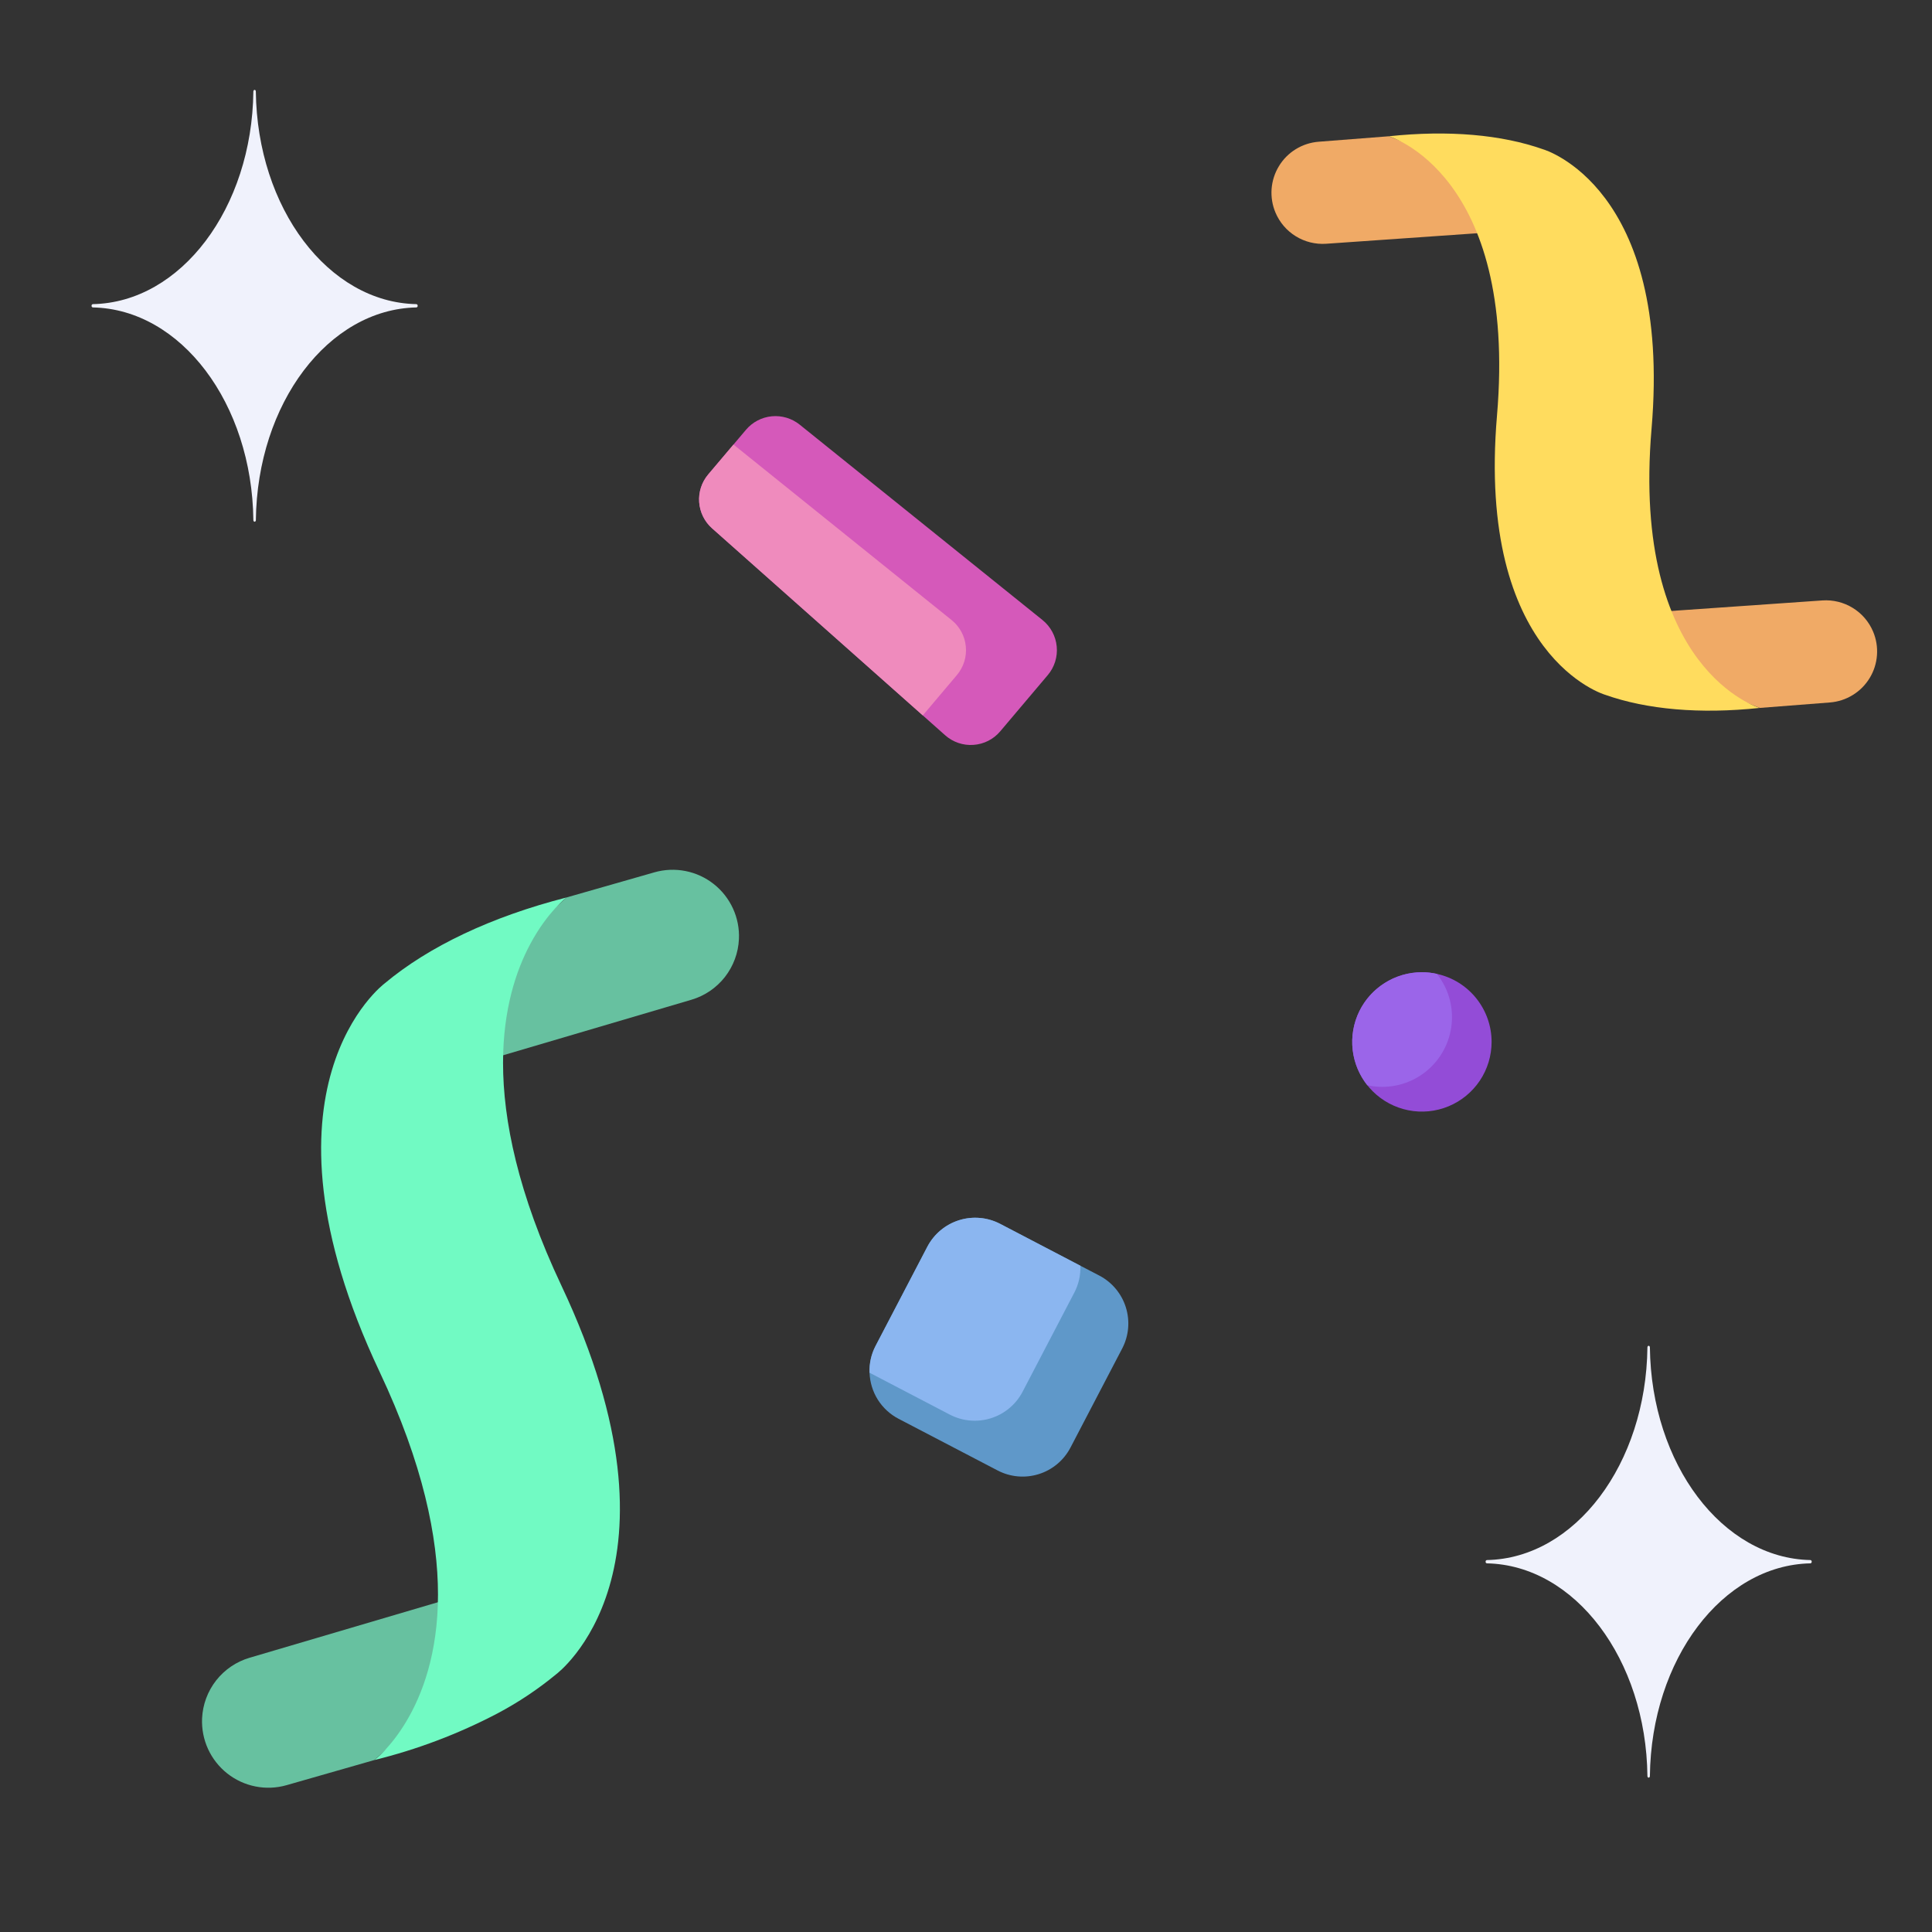 <svg width="64" height="64" viewBox="0 0 64 64" fill="none" xmlns="http://www.w3.org/2000/svg">
<rect x="0" y="0" width="64" height="64" fill="#333333" stroke="none"/>
<g id="confetti-party 1">
<path id="Vector" d="M13.835 10.131V10.129C13.837 10.117 13.833 10.104 13.826 10.095C13.818 10.085 13.807 10.078 13.795 10.075C10.876 10.019 8.518 6.896 8.475 3.03C8.475 3.001 8.457 2.977 8.435 2.977H8.434C8.412 2.977 8.394 3.001 8.393 3.03C8.35 6.896 5.993 10.019 3.073 10.075C3.061 10.078 3.05 10.084 3.043 10.094C3.035 10.104 3.032 10.117 3.033 10.129V10.131C3.032 10.143 3.035 10.155 3.043 10.165C3.05 10.175 3.061 10.182 3.073 10.184C5.993 10.241 8.35 13.364 8.393 17.23C8.393 17.259 8.412 17.283 8.434 17.283H8.435C8.448 17.281 8.459 17.274 8.466 17.264C8.474 17.254 8.477 17.242 8.476 17.23C8.519 13.364 10.877 10.241 13.796 10.184C13.808 10.182 13.819 10.175 13.826 10.165C13.834 10.155 13.837 10.143 13.835 10.131ZM60.015 51.734V51.733C60.016 51.721 60.013 51.708 60.005 51.698C59.998 51.688 59.987 51.682 59.975 51.679C57.056 51.623 54.698 48.5 54.655 44.634C54.655 44.605 54.637 44.581 54.614 44.581H54.613C54.591 44.581 54.573 44.605 54.573 44.634C54.53 48.5 52.172 51.623 49.253 51.679C49.241 51.682 49.23 51.688 49.222 51.698C49.215 51.708 49.212 51.721 49.213 51.733V51.734C49.212 51.747 49.215 51.759 49.222 51.769C49.23 51.779 49.241 51.786 49.253 51.788C52.172 51.845 54.53 54.968 54.573 58.833C54.573 58.863 54.591 58.887 54.613 58.887H54.614C54.637 58.887 54.655 58.863 54.655 58.833C54.698 54.968 57.056 51.845 59.975 51.788C59.987 51.786 59.998 51.779 60.005 51.769C60.013 51.759 60.016 51.747 60.015 51.734Z" fill="#F0F2FC"/>
<path id="Vector_2" d="M34.709 22.363L33.135 24.225C33.025 24.356 32.89 24.463 32.738 24.54C32.586 24.617 32.42 24.663 32.25 24.675C32.079 24.688 31.909 24.666 31.747 24.611C31.585 24.556 31.436 24.469 31.309 24.356L30.569 23.699L23.588 17.501C23.338 17.279 23.185 16.969 23.161 16.635C23.137 16.302 23.244 15.973 23.46 15.717L24.298 14.726L24.71 14.239C24.926 13.983 25.233 13.822 25.566 13.79C25.898 13.758 26.23 13.858 26.491 14.067L34.535 20.54C34.667 20.647 34.778 20.78 34.858 20.93C34.939 21.08 34.989 21.245 35.005 21.415C35.022 21.585 35.004 21.756 34.953 21.919C34.902 22.082 34.819 22.233 34.709 22.363Z" fill="#D559BA"/>
<path id="Vector_3" d="M31.698 22.363L30.569 23.699L23.588 17.501C23.338 17.279 23.185 16.969 23.161 16.635C23.137 16.302 23.244 15.973 23.46 15.717L24.298 14.726L31.523 20.54C31.656 20.647 31.766 20.779 31.847 20.93C31.928 21.08 31.978 21.245 31.994 21.415C32.011 21.584 31.993 21.756 31.942 21.919C31.891 22.081 31.808 22.233 31.698 22.363Z" fill="#EF8BBD"/>
<path id="Vector_4" d="M49.411 34.514C49.411 34.971 49.276 35.417 49.022 35.797C48.768 36.176 48.408 36.472 47.986 36.647C47.564 36.822 47.1 36.868 46.652 36.779C46.205 36.69 45.793 36.47 45.47 36.147C45.147 35.825 44.927 35.413 44.838 34.966C44.749 34.518 44.795 34.054 44.969 33.632C45.144 33.21 45.44 32.849 45.819 32.596C46.199 32.342 46.645 32.206 47.102 32.206C47.269 32.206 47.435 32.224 47.598 32.261C48.112 32.373 48.572 32.658 48.901 33.068C49.231 33.478 49.411 33.988 49.411 34.514Z" fill="#934CD7"/>
<path id="Vector_5" d="M37.174 44.671L35.461 47.953C35.352 48.161 35.204 48.346 35.023 48.497C34.843 48.648 34.635 48.762 34.41 48.832C34.186 48.902 33.95 48.928 33.716 48.907C33.482 48.886 33.254 48.819 33.046 48.71L29.764 46.998C29.483 46.851 29.247 46.633 29.078 46.365C28.91 46.097 28.816 45.789 28.805 45.473C28.793 45.164 28.862 44.856 29.006 44.582L30.719 41.3C30.939 40.88 31.317 40.563 31.77 40.421C32.222 40.279 32.713 40.323 33.134 40.543L35.789 41.929L36.416 42.255C36.837 42.475 37.153 42.853 37.295 43.306C37.437 43.759 37.394 44.25 37.174 44.671Z" fill="#5F98C9"/>
<path id="Vector_6" d="M48.099 33.695C48.099 34.307 47.856 34.894 47.423 35.327C46.99 35.76 46.403 36.004 45.791 36.004C45.624 36.004 45.457 35.986 45.294 35.95C45.024 35.61 44.856 35.201 44.808 34.77C44.76 34.338 44.835 33.902 45.023 33.511C45.212 33.12 45.507 32.79 45.875 32.56C46.242 32.329 46.667 32.206 47.102 32.206C47.269 32.206 47.435 32.224 47.598 32.261C47.923 32.668 48.1 33.174 48.099 33.695Z" fill="#9B65E9"/>
<path id="Vector_7" d="M35.588 42.82L33.875 46.102C33.767 46.31 33.618 46.495 33.437 46.646C33.257 46.797 33.049 46.911 32.825 46.981C32.6 47.052 32.364 47.077 32.13 47.056C31.896 47.035 31.668 46.968 31.46 46.859L28.805 45.473C28.793 45.164 28.862 44.856 29.006 44.582L30.719 41.3C30.939 40.88 31.317 40.563 31.77 40.421C32.222 40.279 32.713 40.323 33.134 40.543L35.789 41.929C35.801 42.238 35.732 42.546 35.588 42.82Z" fill="#8BB6F0"/>
<path id="Vector_8" d="M12.4 58.304L9.494 59.136C9.159 59.232 8.806 59.247 8.464 59.179C8.123 59.112 7.802 58.964 7.528 58.748C7.255 58.532 7.036 58.254 6.891 57.937C6.746 57.62 6.679 57.274 6.694 56.925C6.715 56.468 6.877 56.028 7.159 55.668C7.442 55.307 7.83 55.044 8.269 54.915L17.273 52.26L16.432 54.657L12.4 58.304ZM18.773 29.728L21.678 28.897C22.013 28.801 22.366 28.787 22.708 28.854C23.05 28.921 23.371 29.069 23.644 29.285C23.918 29.501 24.136 29.779 24.281 30.096C24.426 30.412 24.494 30.759 24.478 31.107C24.458 31.564 24.295 32.004 24.013 32.365C23.731 32.725 23.343 32.989 22.904 33.118L13.899 35.773L14.74 33.376L18.773 29.728Z" fill="#67C1A0"/>
<path id="Vector_9" d="M18.427 55.459C17.822 55.959 17.168 56.395 16.474 56.762C15.183 57.438 13.816 57.956 12.401 58.304C12.401 58.304 14.509 56.74 14.509 52.822C14.509 50.935 14.02 48.504 12.573 45.44C8.12 36.006 12.746 32.573 12.746 32.573C14.203 31.355 16.269 30.369 18.773 29.728C18.773 29.728 18.138 30.199 17.566 31.272C17.093 32.154 16.664 33.443 16.664 35.212C16.664 37.097 17.153 39.529 18.6 42.593C23.053 52.026 18.427 55.459 18.427 55.459Z" fill="#71FAC3"/>
<path id="Vector_10" d="M58.295 23.451L60.619 23.27C60.887 23.249 61.146 23.165 61.374 23.024C61.603 22.884 61.795 22.691 61.935 22.461C62.075 22.232 62.158 21.972 62.177 21.704C62.197 21.436 62.153 21.168 62.048 20.92C61.91 20.595 61.675 20.321 61.374 20.137C61.073 19.952 60.722 19.866 60.37 19.89L53.148 20.393L54.401 21.899L58.295 23.451ZM46.005 4.514L43.682 4.695C43.414 4.716 43.155 4.8 42.926 4.94C42.697 5.081 42.505 5.274 42.366 5.504C42.226 5.733 42.143 5.993 42.123 6.261C42.104 6.529 42.148 6.797 42.253 7.045C42.391 7.37 42.626 7.644 42.927 7.828C43.228 8.013 43.579 8.099 43.931 8.075L51.152 7.572L49.9 6.066L46.005 4.514Z" fill="#F0AA66"/>
<path id="Vector_11" d="M46.005 4.514C47.987 4.304 49.745 4.46 51.126 4.949C51.126 4.949 55.392 6.186 54.71 14.201C54.029 22.213 58.294 23.451 58.294 23.451C56.312 23.661 54.554 23.504 53.174 23.016C53.174 23.016 48.908 21.778 49.59 13.764C50.271 5.751 46.005 4.514 46.005 4.514Z" fill="#FFDC5E"/>
</g>
</svg>
